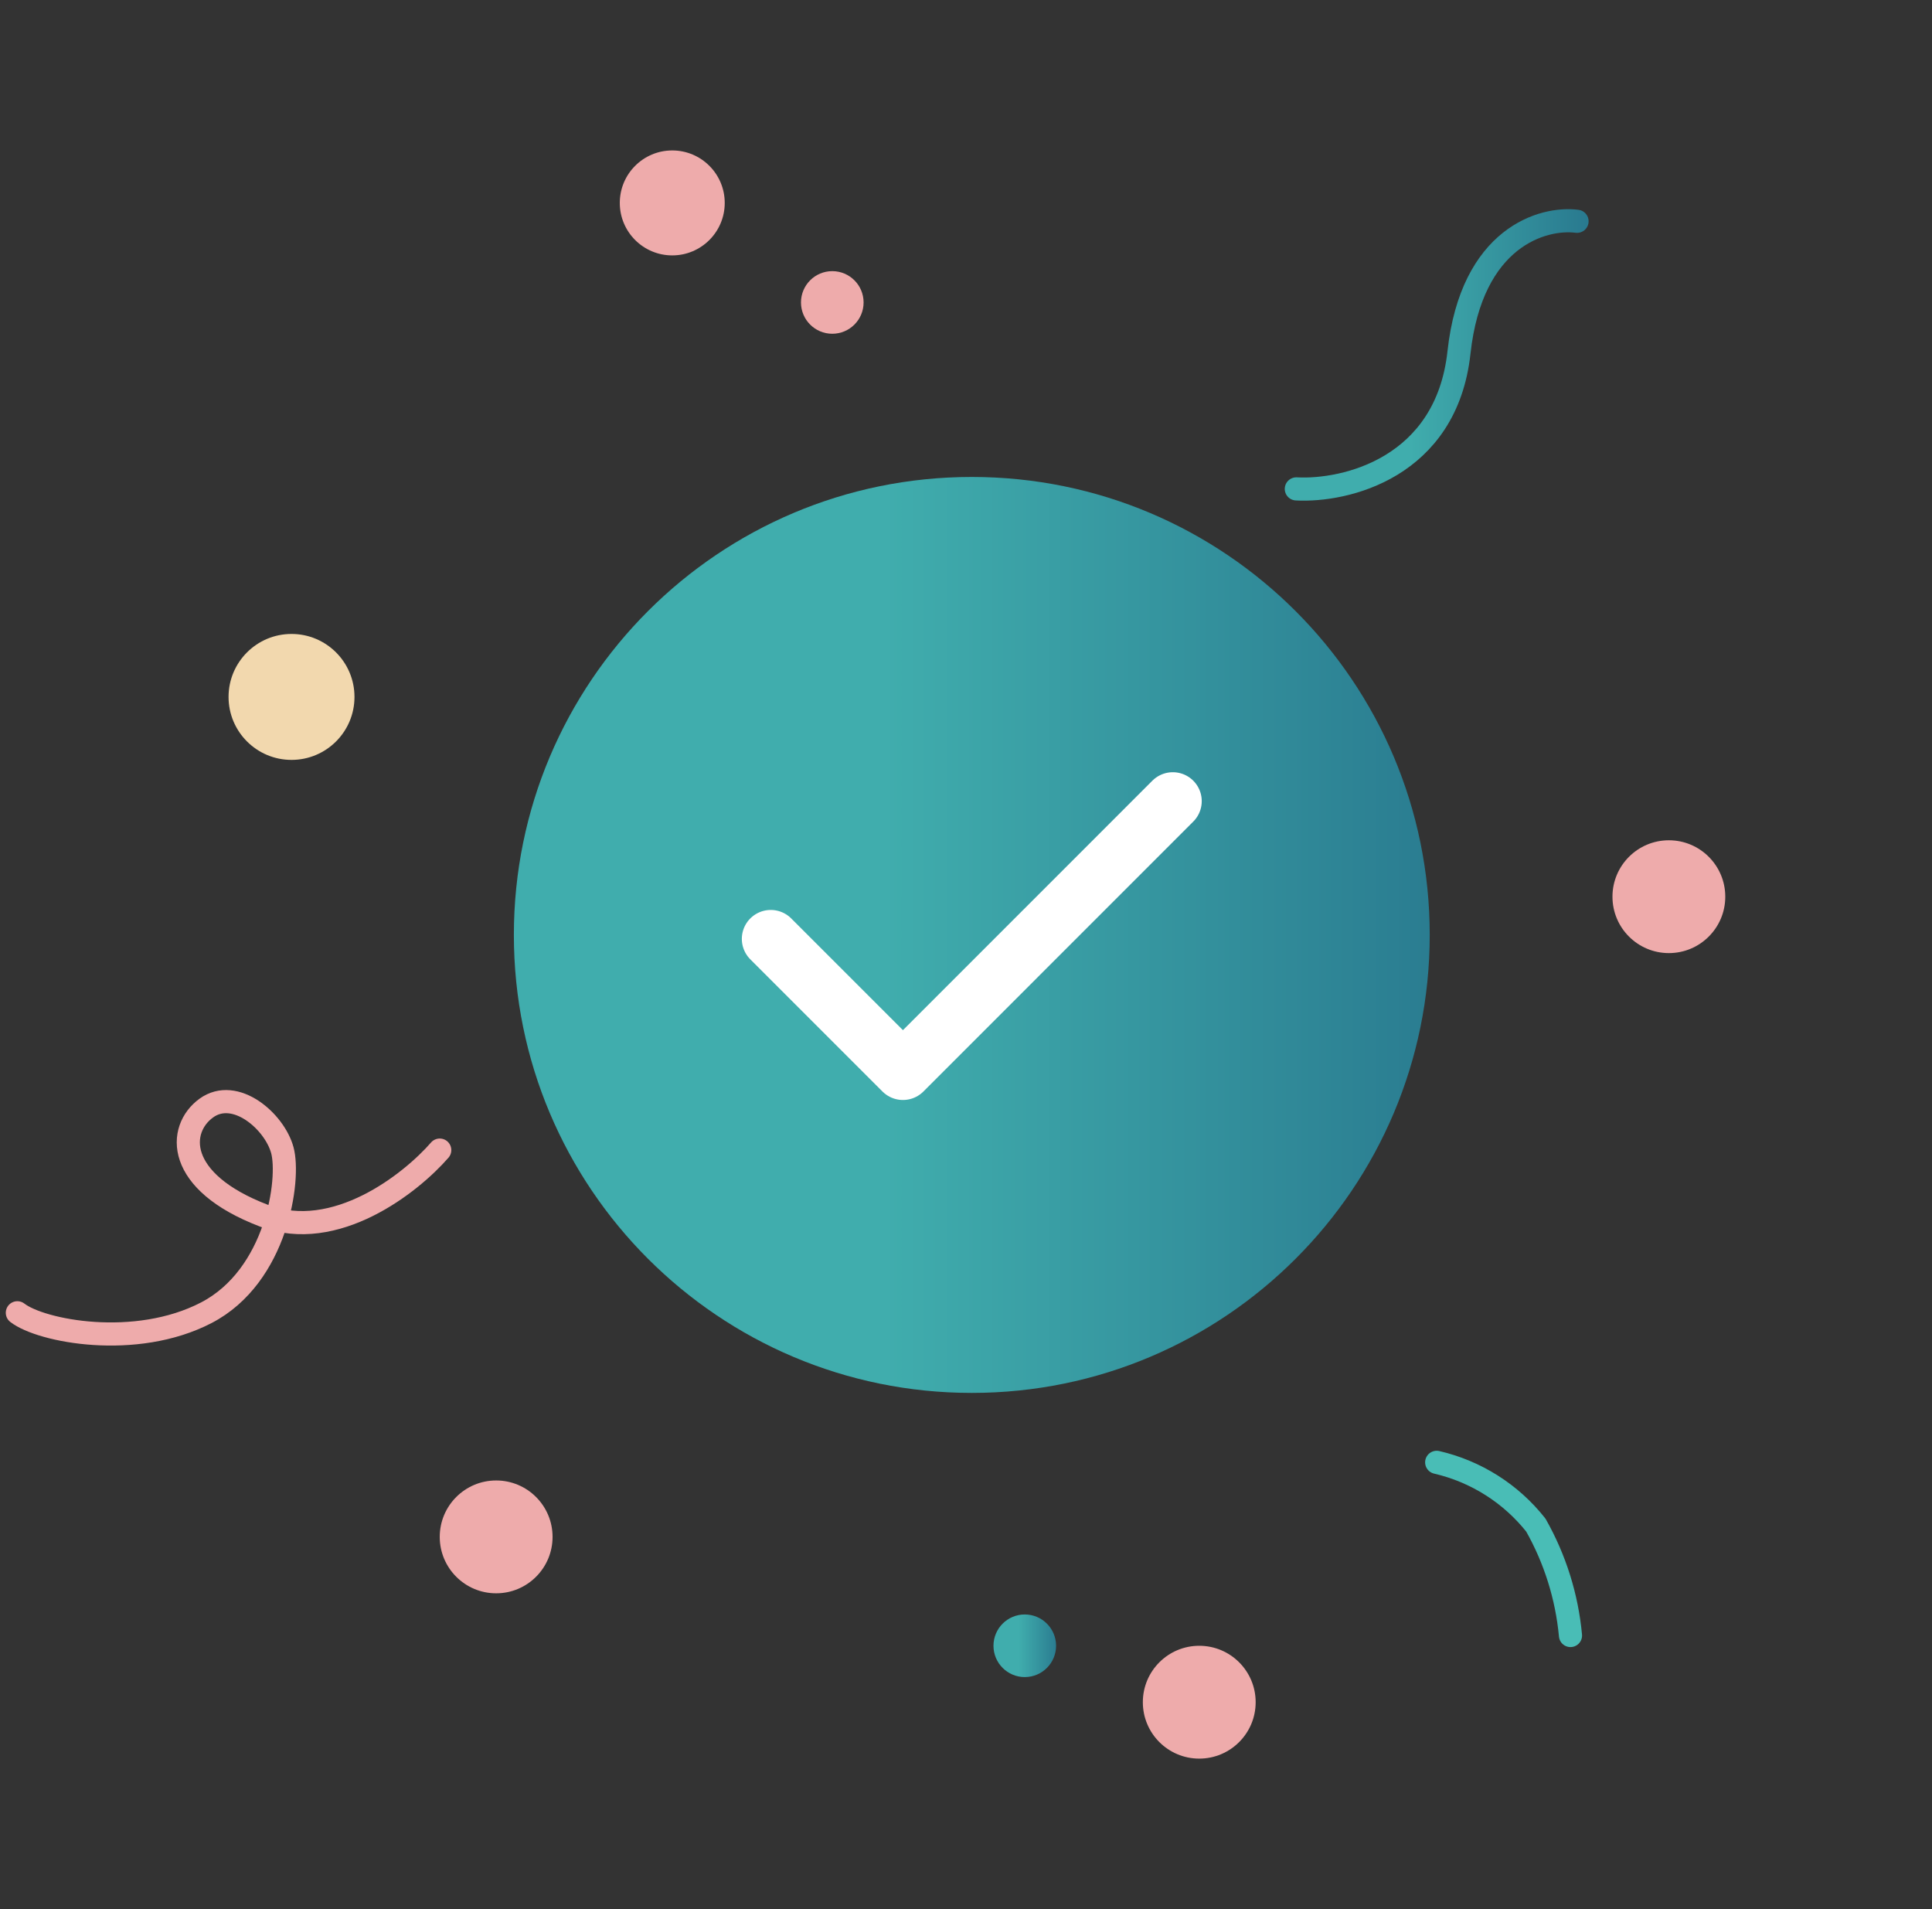 <svg width="167" height="165" viewBox="0 0 167 165" fill="none" xmlns="http://www.w3.org/2000/svg">
<rect x="0" y="0" width="167" height="165" fill="#333333" stroke="none"/>
<path d="M84.001 41.224H84C62.139 41.224 44.418 58.946 44.418 80.806V80.808C44.418 102.668 62.139 120.39 84 120.39H84.001C105.862 120.39 123.584 102.668 123.584 80.808V80.806C123.584 58.946 105.862 41.224 84.001 41.224Z" fill="url(#paint0_linear_286_7306)"/>
<path d="M66.623 81.147L78.049 92.573L101.377 69.243" stroke="white" stroke-width="5" stroke-linecap="round" stroke-linejoin="round"/>
<path d="M124.186 126.39C127.574 127.175 130.595 129.086 132.755 131.812C134.417 134.746 135.438 138 135.751 141.358" stroke="#49BDB6" stroke-width="2" stroke-linecap="round" stroke-linejoin="round"/>
<path d="M38.011 99.404C35.516 102.276 28.985 107.431 22.817 105.073C15.107 102.127 15.333 97.589 17.828 95.775C20.323 93.962 23.721 96.909 24.404 99.404C25.088 101.899 23.951 110.289 17.828 113.464C11.705 116.64 3.541 115.052 1.5 113.464" stroke="#EEABAB" stroke-width="2" stroke-linecap="round" stroke-linejoin="round"/>
<path d="M136.318 19.126C133.371 18.747 127.202 20.486 126.113 30.465C125.024 40.444 116.287 42.484 112.053 42.256" stroke="url(#paint1_linear_286_7306)" stroke-width="2" stroke-linecap="round" stroke-linejoin="round"/>
<path d="M25.199 65.678C28.205 65.678 30.641 63.242 30.641 60.236C30.641 57.23 28.205 54.793 25.199 54.793C22.193 54.793 19.756 57.23 19.756 60.236C19.756 63.242 22.193 65.678 25.199 65.678Z" fill="#F2D8AE"/>
<path d="M58.109 22.074C60.614 22.074 62.645 20.043 62.645 17.539C62.645 15.034 60.614 13.003 58.109 13.003C55.605 13.003 53.574 15.034 53.574 17.539C53.574 20.043 55.605 22.074 58.109 22.074Z" fill="#EEABAB"/>
<path d="M71.942 28.847C73.436 28.847 74.648 27.635 74.648 26.141C74.648 24.646 73.436 23.435 71.942 23.435C70.447 23.435 69.236 24.646 69.236 26.141C69.236 27.635 70.447 28.847 71.942 28.847Z" fill="#EEABAB"/>
<path d="M144.256 82.377C146.948 82.377 149.131 80.195 149.131 77.502C149.131 74.809 146.948 72.626 144.256 72.626C141.563 72.626 139.38 74.809 139.38 77.502C139.38 80.195 141.563 82.377 144.256 82.377Z" fill="#EEABAB"/>
<path d="M42.887 137.71C45.58 137.71 47.763 135.527 47.763 132.834C47.763 130.141 45.58 127.958 42.887 127.958C40.194 127.958 38.011 130.141 38.011 132.834C38.011 135.527 40.194 137.71 42.887 137.71Z" fill="#EEABAB"/>
<path d="M103.662 151.998C106.355 151.998 108.538 149.815 108.538 147.122C108.538 144.429 106.355 142.246 103.662 142.246C100.969 142.246 98.786 144.429 98.786 147.122C98.786 149.815 100.969 151.998 103.662 151.998Z" fill="#EEABAB"/>
<path d="M88.581 144.951C90.076 144.951 91.287 143.74 91.287 142.245C91.287 140.751 90.076 139.539 88.581 139.539C87.087 139.539 85.875 140.751 85.875 142.245C85.875 143.74 87.087 144.951 88.581 144.951Z" fill="url(#paint2_linear_286_7306)"/>
<defs>
<linearGradient id="paint0_linear_286_7306" x1="76.457" y1="81.17" x2="141.892" y2="81.17" gradientUnits="userSpaceOnUse">
<stop stop-color="#40ADAD"/>
<stop offset="1" stop-color="#226A86"/>
</linearGradient>
<linearGradient id="paint1_linear_286_7306" x1="121.874" y1="30.782" x2="141.929" y2="30.782" gradientUnits="userSpaceOnUse">
<stop stop-color="#40ADAD"/>
<stop offset="1" stop-color="#226A86"/>
</linearGradient>
<linearGradient id="paint2_linear_286_7306" x1="88.066" y1="142.27" x2="92.539" y2="142.27" gradientUnits="userSpaceOnUse">
<stop stop-color="#40ADAD"/>
<stop offset="1" stop-color="#226A86"/>
</linearGradient>
</defs>
</svg>

